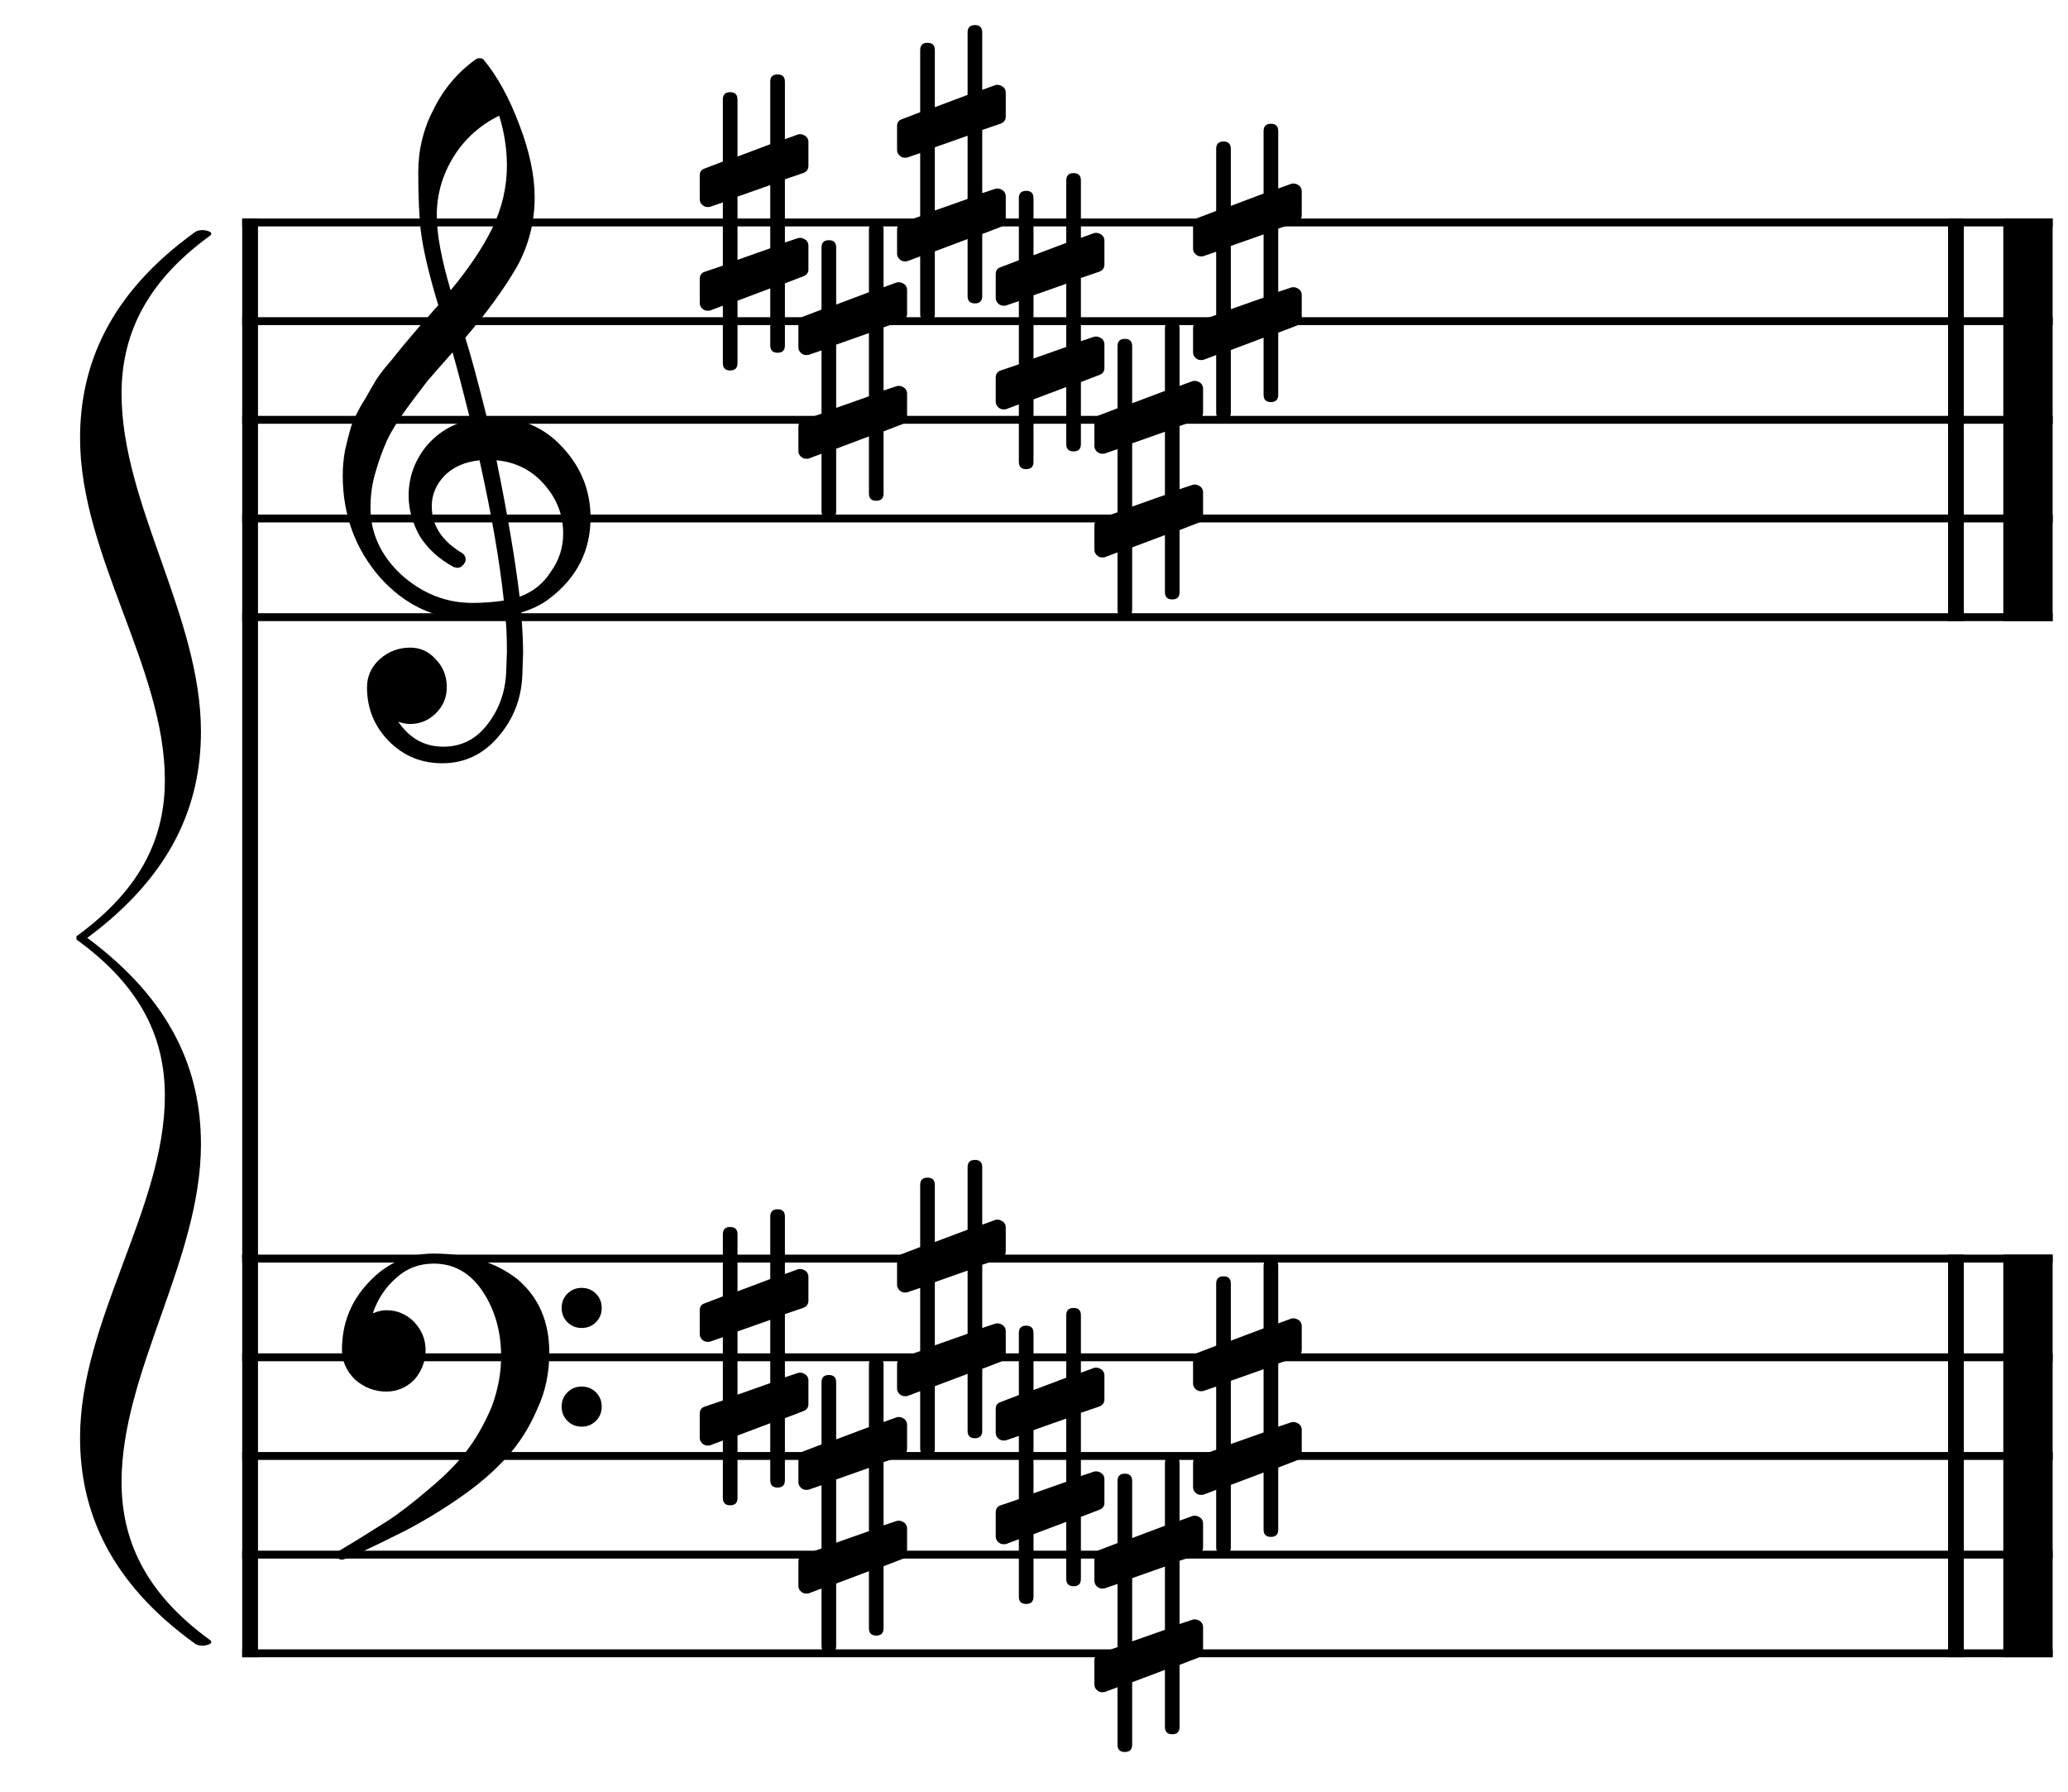 <?xml version="1.0" encoding="UTF-8" standalone="no"?>
<svg width="524px" height="454px" viewBox="0 0 524 454"
 xmlns="http://www.w3.org/2000/svg" xmlns:xlink="http://www.w3.org/1999/xlink" version="1.2" baseProfile="tiny">
<title>谱号</title>
<desc>Generated by MuseScore 3.3.4</desc>
<polyline class="" fill="none" stroke="#000000" stroke-width="4.00" stroke-linejoin="bevel" points="63.373,317.857 63.373,419.857"/>
<polyline class="" fill="none" stroke="#000000" stroke-width="4.00" stroke-linejoin="bevel" points="495.608,317.857 495.608,419.857"/>
<polyline class="" fill="none" stroke="#000000" stroke-width="12.50" stroke-linejoin="bevel" points="513.858,317.857 513.858,419.857"/>
<polyline class="" fill="none" stroke="#000000" stroke-width="4.00" stroke-linejoin="bevel" points="63.373,55.356 63.373,318.857"/>
<polyline class="" fill="none" stroke="#000000" stroke-width="4.00" stroke-linejoin="bevel" points="495.608,55.356 495.608,157.356"/>
<polyline class="" fill="none" stroke="#000000" stroke-width="12.50" stroke-linejoin="bevel" points="513.858,55.356 513.858,157.356"/>
<polyline class="" fill="none" stroke="#000000" stroke-width="2.00" stroke-linejoin="bevel" points="61.373,318.857 520.108,318.857"/>
<polyline class="" fill="none" stroke="#000000" stroke-width="2.00" stroke-linejoin="bevel" points="61.373,343.857 520.108,343.857"/>
<polyline class="" fill="none" stroke="#000000" stroke-width="2.00" stroke-linejoin="bevel" points="61.373,368.857 520.108,368.857"/>
<polyline class="" fill="none" stroke="#000000" stroke-width="2.00" stroke-linejoin="bevel" points="61.373,393.857 520.108,393.857"/>
<polyline class="" fill="none" stroke="#000000" stroke-width="2.00" stroke-linejoin="bevel" points="61.373,418.857 520.108,418.857"/>
<polyline class="" fill="none" stroke="#000000" stroke-width="2.00" stroke-linejoin="bevel" points="61.373,56.356 520.108,56.356"/>
<polyline class="" fill="none" stroke="#000000" stroke-width="2.00" stroke-linejoin="bevel" points="61.373,81.356 520.108,81.356"/>
<polyline class="" fill="none" stroke="#000000" stroke-width="2.00" stroke-linejoin="bevel" points="61.373,106.356 520.108,106.356"/>
<polyline class="" fill="none" stroke="#000000" stroke-width="2.00" stroke-linejoin="bevel" points="61.373,131.356 520.108,131.356"/>
<polyline class="" fill="none" stroke="#000000" stroke-width="2.00" stroke-linejoin="bevel" points="61.373,156.356 520.108,156.356"/>
<path class="" d="M143.775,334.97 C142.799,333.993 142.311,332.789 142.311,331.357 C142.311,329.924 142.799,328.72 143.775,327.743 C144.752,326.767 145.956,326.278 147.389,326.278 C148.821,326.278 150.025,326.767 151.002,327.743 C151.979,328.72 152.467,329.924 152.467,331.357 C152.467,332.789 151.979,333.993 151.002,334.97 C150.025,335.946 148.821,336.435 147.389,336.435 C145.956,336.435 144.752,335.946 143.775,334.97 M143.775,359.97 C142.799,358.993 142.311,357.789 142.311,356.357 C142.311,354.924 142.799,353.72 143.775,352.743 C144.752,351.767 145.956,351.278 147.389,351.278 C148.821,351.278 150.025,351.767 151.002,352.743 C151.979,353.72 152.467,354.924 152.467,356.357 C152.467,357.789 151.979,358.993 151.002,359.97 C150.025,360.946 148.821,361.435 147.389,361.435 C145.956,361.435 144.752,360.946 143.775,359.97 M109.889,317.587 C118.548,317.587 125.644,319.768 131.178,324.13 C136.516,328.687 139.186,334.872 139.186,342.685 C139.186,347.958 138.144,352.776 136.061,357.138 C134.107,361.695 131.536,365.732 128.346,369.247 C125.09,372.828 121.152,376.213 116.529,379.403 C112.037,382.528 107.415,385.328 102.662,387.802 C92.962,392.685 87.623,395.126 86.647,395.126 C85.8,395.126 85.377,394.703 85.377,393.857 C85.377,393.531 85.507,393.238 85.768,392.978 C89.088,391.025 93.157,388.518 97.975,385.458 C101.1,383.44 104.745,380.64 108.912,377.06 C112.949,373.674 116.074,370.484 118.287,367.489 C120.566,364.56 122.649,360.914 124.537,356.552 C126.165,352.19 126.979,347.893 126.979,343.661 C126.979,337.346 125.416,331.845 122.291,327.157 C119.166,322.47 115.032,320.126 109.889,320.126 C106.243,320.126 103.118,321.298 100.514,323.642 C97.714,326.051 95.696,329.078 94.459,332.724 C95.696,332.203 96.835,331.942 97.877,331.942 C100.611,331.942 102.955,332.919 104.908,334.872 C106.861,336.955 107.838,339.332 107.838,342.001 C107.838,344.801 106.894,347.307 105.006,349.521 C102.988,351.539 100.611,352.548 97.877,352.548 C94.947,352.548 92.311,351.539 89.967,349.521 C87.753,347.307 86.647,344.801 86.647,342.001 C86.647,335.295 88.925,329.566 93.482,324.814 C97.975,319.996 103.443,317.587 109.889,317.587"/>
<path class="" d="M123.365,105.77 C123.365,105.77 123.561,105.77 123.951,105.77 C124.212,105.705 124.439,105.673 124.635,105.673 C131.926,105.673 137.916,108.244 142.604,113.388 C147.291,118.466 149.635,124.39 149.635,131.161 C149.635,139.56 146.152,146.395 139.186,151.669 C137.363,153.101 134.986,154.273 132.057,155.185 C132.382,159.416 132.545,162.834 132.545,165.438 C132.545,165.959 132.48,167.847 132.35,171.102 C132.089,177.157 130.006,182.398 126.1,186.825 C122.324,191.187 117.636,193.368 112.037,193.368 C106.764,193.368 102.271,191.513 98.561,187.802 C94.85,184.026 92.994,179.468 92.994,174.13 C92.994,171.33 94.068,168.954 96.217,167.001 C98.43,165.048 101.002,164.071 103.932,164.071 C106.536,164.071 108.717,165.08 110.475,167.099 C112.298,168.987 113.209,171.33 113.209,174.13 C113.209,176.669 112.298,178.85 110.475,180.673 C108.652,182.496 106.471,183.407 103.932,183.407 C102.89,183.407 101.881,183.212 100.904,182.821 C103.769,187.053 107.577,189.169 112.33,189.169 C116.822,189.169 120.501,187.346 123.365,183.7 C126.36,179.924 127.988,175.53 128.248,170.517 C128.378,167.392 128.443,165.601 128.443,165.145 C128.443,161.5 128.313,158.505 128.053,156.161 C124.798,156.682 121.9,156.942 119.361,156.942 C110.312,156.942 102.597,153.362 96.217,146.2 C89.967,138.974 86.842,130.38 86.842,120.419 C86.842,118.336 87.037,116.22 87.428,114.071 C87.818,112.313 88.307,110.393 88.893,108.31 C89.218,107.138 90.097,105.25 91.529,102.645 C92.05,101.864 92.636,100.888 93.287,99.716 C93.938,98.544 94.394,97.763 94.654,97.372 C95.305,96.07 96.575,94.312 98.463,92.099 C98.984,91.513 99.521,90.862 100.074,90.145 C100.628,89.429 101.1,88.843 101.49,88.388 C101.881,87.932 102.174,87.574 102.369,87.313 C102.564,87.053 104.029,85.328 106.764,82.138 C107.415,81.487 108.049,80.787 108.668,80.038 C109.286,79.289 109.791,78.703 110.182,78.28 C110.572,77.857 110.865,77.548 111.061,77.353 C108.717,69.605 107.252,63.42 106.666,58.798 C106.21,55.087 105.982,50.009 105.982,43.563 C105.982,37.899 107.284,32.593 109.889,27.645 C112.428,22.502 115.976,18.303 120.533,15.048 C120.794,14.852 121.119,14.755 121.51,14.755 C121.965,14.755 122.291,14.852 122.486,15.048 C126.002,19.28 129.029,24.781 131.568,31.552 C134.173,38.322 135.475,44.475 135.475,50.009 C135.475,56.259 133.977,62.118 130.982,67.587 C127.597,73.381 123.235,79.371 117.896,85.556 C119.264,89.853 121.087,96.591 123.365,105.77 M131.666,151.181 C135.051,149.944 137.688,147.828 139.576,144.833 C141.659,141.968 142.701,138.746 142.701,135.165 C142.701,130.543 141.139,126.441 138.014,122.86 C134.824,119.149 130.755,117.066 125.807,116.61 C128.606,130.347 130.559,141.871 131.666,151.181 M93.873,128.622 C93.873,135.067 96.477,140.731 101.686,145.614 C107.024,150.367 113.014,152.743 119.654,152.743 C122.389,152.743 125.058,152.548 127.662,152.157 C126.62,142.261 124.57,130.412 121.51,116.61 C117.799,117.001 114.837,118.303 112.623,120.517 C110.475,122.795 109.4,125.367 109.4,128.231 C109.4,133.179 112.037,137.183 117.311,140.243 C117.766,140.699 117.994,141.187 117.994,141.708 C117.994,142.229 117.766,142.717 117.311,143.173 C116.92,143.629 116.432,143.856 115.846,143.856 C115.781,143.856 115.488,143.791 114.967,143.661 C111.256,141.643 108.391,139.039 106.373,135.849 C104.485,132.463 103.541,129.045 103.541,125.595 C103.541,121.102 104.941,117.033 107.74,113.388 C110.67,109.742 114.479,107.398 119.166,106.356 C117.343,99.065 115.846,93.368 114.674,89.267 C113.632,90.438 112.379,91.854 110.914,93.515 C109.449,95.175 108.587,96.168 108.326,96.493 C105.982,99.553 104.192,101.929 102.955,103.622 C100.742,106.682 99.114,109.319 98.072,111.532 C96.966,114.006 95.989,116.708 95.143,119.638 C94.296,122.437 93.873,125.432 93.873,128.622 M126.49,29.306 C121.607,31.715 117.766,35.165 114.967,39.657 C112.102,44.28 110.67,49.26 110.67,54.599 C110.67,59.286 111.842,65.601 114.186,73.544 C118.873,67.88 122.389,62.639 124.732,57.821 C127.206,52.743 128.443,47.437 128.443,41.903 C128.443,37.737 127.792,33.537 126.49,29.306"/>
<path class="" d="M323.885,387.509 C323.885,388.746 323.266,389.364 322.029,389.364 C320.792,389.364 320.174,388.746 320.174,387.509 L320.174,373.056 L311.873,376.181 L311.873,392.001 C311.873,393.238 311.255,393.857 310.018,393.857 C308.781,393.857 308.162,393.238 308.162,392.001 L308.162,377.45 L305.037,378.622 C304.972,378.687 304.712,378.72 304.256,378.72 C303.735,378.72 303.279,378.525 302.889,378.134 C302.498,377.743 302.303,377.288 302.303,376.767 L302.303,370.712 C302.303,369.735 302.726,369.117 303.572,368.857 L308.162,367.294 L308.162,351.278 L305.037,352.353 C304.972,352.418 304.712,352.45 304.256,352.45 C303.735,352.45 303.279,352.255 302.889,351.864 C302.498,351.474 302.303,351.018 302.303,350.497 L302.303,344.442 C302.303,343.531 302.726,342.945 303.572,342.685 L308.162,340.927 L308.162,325.204 C308.162,323.967 308.781,323.349 310.018,323.349 C311.255,323.349 311.873,323.967 311.873,325.204 L311.873,339.657 L320.174,336.532 L320.174,320.712 C320.174,319.475 320.792,318.857 322.029,318.857 C323.266,318.857 323.885,319.475 323.885,320.712 L323.885,335.263 L327.108,334.091 C327.173,334.026 327.401,333.993 327.791,333.993 C328.247,333.993 328.735,334.189 329.256,334.579 C329.647,334.97 329.842,335.426 329.842,335.946 L329.842,342.001 C329.842,342.913 329.386,343.531 328.475,343.857 L323.885,345.419 L323.885,361.435 L327.108,360.36 C327.173,360.295 327.401,360.263 327.791,360.263 C328.247,360.263 328.735,360.458 329.256,360.849 C329.647,361.239 329.842,361.695 329.842,362.216 L329.842,368.271 C329.842,369.117 329.386,369.703 328.475,370.028 L323.885,371.786 L323.885,387.509 M320.174,346.884 L311.873,349.814 L311.873,365.829 L320.174,362.9 L320.174,346.884 "/>
<path class="" d="M298.885,437.509 C298.885,438.746 298.266,439.364 297.029,439.364 C295.792,439.364 295.174,438.746 295.174,437.509 L295.174,423.056 L286.873,426.181 L286.873,442.001 C286.873,443.238 286.255,443.857 285.018,443.857 C283.781,443.857 283.162,443.238 283.162,442.001 L283.162,427.45 L280.037,428.622 C279.972,428.687 279.712,428.72 279.256,428.72 C278.735,428.72 278.279,428.525 277.889,428.134 C277.498,427.743 277.303,427.288 277.303,426.767 L277.303,420.712 C277.303,419.735 277.726,419.117 278.572,418.857 L283.162,417.294 L283.162,401.278 L280.037,402.353 C279.972,402.418 279.712,402.45 279.256,402.45 C278.735,402.45 278.279,402.255 277.889,401.864 C277.498,401.474 277.303,401.018 277.303,400.497 L277.303,394.443 C277.303,393.531 277.726,392.945 278.572,392.685 L283.162,390.927 L283.162,375.204 C283.162,373.967 283.781,373.349 285.018,373.349 C286.255,373.349 286.873,373.967 286.873,375.204 L286.873,389.657 L295.174,386.532 L295.174,370.712 C295.174,369.475 295.792,368.857 297.029,368.857 C298.266,368.857 298.885,369.475 298.885,370.712 L298.885,385.263 L302.108,384.091 C302.173,384.026 302.401,383.993 302.791,383.993 C303.247,383.993 303.735,384.189 304.256,384.579 C304.647,384.97 304.842,385.426 304.842,385.946 L304.842,392.001 C304.842,392.913 304.386,393.531 303.475,393.857 L298.885,395.419 L298.885,411.435 L302.108,410.36 C302.173,410.295 302.401,410.263 302.791,410.263 C303.247,410.263 303.735,410.458 304.256,410.849 C304.647,411.239 304.842,411.695 304.842,412.216 L304.842,418.271 C304.842,419.117 304.386,419.703 303.475,420.028 L298.885,421.786 L298.885,437.509 M295.174,396.884 L286.873,399.814 L286.873,415.829 L295.174,412.9 L295.174,396.884 "/>
<path class="" d="M273.885,400.009 C273.885,401.246 273.266,401.864 272.029,401.864 C270.792,401.864 270.174,401.246 270.174,400.009 L270.174,385.556 L261.873,388.681 L261.873,404.501 C261.873,405.738 261.255,406.357 260.018,406.357 C258.781,406.357 258.162,405.738 258.162,404.501 L258.162,389.95 L255.037,391.122 C254.972,391.187 254.712,391.22 254.256,391.22 C253.735,391.22 253.279,391.025 252.889,390.634 C252.498,390.243 252.303,389.788 252.303,389.267 L252.303,383.212 C252.303,382.235 252.726,381.617 253.572,381.357 L258.162,379.794 L258.162,363.778 L255.037,364.853 C254.972,364.918 254.712,364.95 254.256,364.95 C253.735,364.95 253.279,364.755 252.889,364.364 C252.498,363.974 252.303,363.518 252.303,362.997 L252.303,356.942 C252.303,356.031 252.726,355.445 253.572,355.185 L258.162,353.427 L258.162,337.704 C258.162,336.467 258.781,335.849 260.018,335.849 C261.255,335.849 261.873,336.467 261.873,337.704 L261.873,352.157 L270.174,349.032 L270.174,333.212 C270.174,331.975 270.792,331.357 272.029,331.357 C273.266,331.357 273.885,331.975 273.885,333.212 L273.885,347.763 L277.108,346.591 C277.173,346.526 277.4,346.493 277.791,346.493 C278.247,346.493 278.735,346.689 279.256,347.079 C279.647,347.47 279.842,347.926 279.842,348.446 L279.842,354.501 C279.842,355.413 279.386,356.031 278.475,356.357 L273.885,357.919 L273.885,373.935 L277.108,372.86 C277.173,372.795 277.4,372.763 277.791,372.763 C278.247,372.763 278.735,372.958 279.256,373.349 C279.647,373.739 279.842,374.195 279.842,374.716 L279.842,380.771 C279.842,381.617 279.386,382.203 278.475,382.528 L273.885,384.286 L273.885,400.009 M270.174,359.384 L261.873,362.314 L261.873,378.329 L270.174,375.4 L270.174,359.384 "/>
<path class="" d="M248.885,362.509 C248.885,363.746 248.266,364.364 247.029,364.364 C245.792,364.364 245.174,363.746 245.174,362.509 L245.174,348.056 L236.873,351.181 L236.873,367.001 C236.873,368.238 236.255,368.857 235.018,368.857 C233.781,368.857 233.162,368.238 233.162,367.001 L233.162,352.45 L230.037,353.622 C229.972,353.687 229.712,353.72 229.256,353.72 C228.735,353.72 228.279,353.524 227.889,353.134 C227.498,352.743 227.303,352.288 227.303,351.767 L227.303,345.712 C227.303,344.735 227.726,344.117 228.572,343.857 L233.162,342.294 L233.162,326.278 L230.037,327.353 C229.972,327.418 229.712,327.45 229.256,327.45 C228.735,327.45 228.279,327.255 227.889,326.864 C227.498,326.474 227.303,326.018 227.303,325.497 L227.303,319.442 C227.303,318.531 227.726,317.945 228.572,317.685 L233.162,315.927 L233.162,300.204 C233.162,298.967 233.781,298.349 235.018,298.349 C236.255,298.349 236.873,298.967 236.873,300.204 L236.873,314.657 L245.174,311.532 L245.174,295.712 C245.174,294.475 245.792,293.857 247.029,293.857 C248.266,293.857 248.885,294.475 248.885,295.712 L248.885,310.263 L252.108,309.091 C252.173,309.026 252.4,308.993 252.791,308.993 C253.247,308.993 253.735,309.189 254.256,309.579 C254.647,309.97 254.842,310.426 254.842,310.946 L254.842,317.001 C254.842,317.913 254.386,318.531 253.475,318.857 L248.885,320.419 L248.885,336.435 L252.108,335.36 C252.173,335.295 252.4,335.263 252.791,335.263 C253.247,335.263 253.735,335.458 254.256,335.849 C254.647,336.239 254.842,336.695 254.842,337.216 L254.842,343.271 C254.842,344.117 254.386,344.703 253.475,345.028 L248.885,346.786 L248.885,362.509 M245.174,321.884 L236.873,324.814 L236.873,340.829 L245.174,337.899 L245.174,321.884 "/>
<path class="" d="M223.885,412.509 C223.885,413.746 223.266,414.364 222.029,414.364 C220.792,414.364 220.174,413.746 220.174,412.509 L220.174,398.056 L211.873,401.181 L211.873,417.001 C211.873,418.238 211.255,418.857 210.018,418.857 C208.781,418.857 208.162,418.238 208.162,417.001 L208.162,402.45 L205.037,403.622 C204.972,403.687 204.712,403.72 204.256,403.72 C203.735,403.72 203.279,403.525 202.889,403.134 C202.498,402.743 202.303,402.288 202.303,401.767 L202.303,395.712 C202.303,394.735 202.726,394.117 203.572,393.857 L208.162,392.294 L208.162,376.278 L205.037,377.353 C204.972,377.418 204.712,377.45 204.256,377.45 C203.735,377.45 203.279,377.255 202.889,376.864 C202.498,376.474 202.303,376.018 202.303,375.497 L202.303,369.442 C202.303,368.531 202.726,367.945 203.572,367.685 L208.162,365.927 L208.162,350.204 C208.162,348.967 208.781,348.349 210.018,348.349 C211.255,348.349 211.873,348.967 211.873,350.204 L211.873,364.657 L220.174,361.532 L220.174,345.712 C220.174,344.475 220.792,343.857 222.029,343.857 C223.266,343.857 223.885,344.475 223.885,345.712 L223.885,360.263 L227.107,359.091 C227.173,359.026 227.4,358.993 227.791,358.993 C228.247,358.993 228.735,359.189 229.256,359.579 C229.647,359.97 229.842,360.426 229.842,360.946 L229.842,367.001 C229.842,367.913 229.386,368.531 228.475,368.857 L223.885,370.419 L223.885,386.435 L227.107,385.36 C227.173,385.295 227.4,385.263 227.791,385.263 C228.247,385.263 228.735,385.458 229.256,385.849 C229.647,386.239 229.842,386.695 229.842,387.216 L229.842,393.271 C229.842,394.117 229.386,394.703 228.475,395.028 L223.885,396.786 L223.885,412.509 M220.174,371.884 L211.873,374.814 L211.873,390.829 L220.174,387.9 L220.174,371.884 "/>
<path class="" d="M198.885,375.009 C198.885,376.246 198.266,376.864 197.029,376.864 C195.792,376.864 195.174,376.246 195.174,375.009 L195.174,360.556 L186.873,363.681 L186.873,379.501 C186.873,380.738 186.255,381.357 185.018,381.357 C183.781,381.357 183.162,380.738 183.162,379.501 L183.162,364.95 L180.037,366.122 C179.972,366.187 179.712,366.22 179.256,366.22 C178.735,366.22 178.279,366.025 177.889,365.634 C177.498,365.243 177.303,364.788 177.303,364.267 L177.303,358.212 C177.303,357.235 177.726,356.617 178.572,356.357 L183.162,354.794 L183.162,338.778 L180.037,339.853 C179.972,339.918 179.712,339.95 179.256,339.95 C178.735,339.95 178.279,339.755 177.889,339.364 C177.498,338.974 177.303,338.518 177.303,337.997 L177.303,331.942 C177.303,331.031 177.726,330.445 178.572,330.185 L183.162,328.427 L183.162,312.704 C183.162,311.467 183.781,310.849 185.018,310.849 C186.255,310.849 186.873,311.467 186.873,312.704 L186.873,327.157 L195.174,324.032 L195.174,308.212 C195.174,306.975 195.792,306.357 197.029,306.357 C198.266,306.357 198.885,306.975 198.885,308.212 L198.885,322.763 L202.107,321.591 C202.173,321.526 202.4,321.493 202.791,321.493 C203.247,321.493 203.735,321.689 204.256,322.079 C204.647,322.47 204.842,322.926 204.842,323.446 L204.842,329.501 C204.842,330.413 204.386,331.031 203.475,331.357 L198.885,332.919 L198.885,348.935 L202.107,347.86 C202.173,347.795 202.4,347.763 202.791,347.763 C203.247,347.763 203.735,347.958 204.256,348.349 C204.647,348.739 204.842,349.195 204.842,349.716 L204.842,355.771 C204.842,356.617 204.386,357.203 203.475,357.528 L198.885,359.286 L198.885,375.009 M195.174,334.384 L186.873,337.314 L186.873,353.329 L195.174,350.4 L195.174,334.384 "/>
<path class="" d="M323.885,100.009 C323.885,101.246 323.266,101.864 322.029,101.864 C320.792,101.864 320.174,101.246 320.174,100.009 L320.174,85.556 L311.873,88.681 L311.873,104.501 C311.873,105.738 311.255,106.356 310.018,106.356 C308.781,106.356 308.162,105.738 308.162,104.501 L308.162,89.95 L305.037,91.122 C304.972,91.187 304.712,91.22 304.256,91.22 C303.735,91.22 303.279,91.024 302.889,90.634 C302.498,90.243 302.303,89.787 302.303,89.266 L302.303,83.212 C302.303,82.235 302.726,81.617 303.572,81.356 L308.162,79.794 L308.162,63.778 L305.037,64.853 C304.972,64.918 304.712,64.95 304.256,64.95 C303.735,64.95 303.279,64.755 302.889,64.364 C302.498,63.974 302.303,63.518 302.303,62.997 L302.303,56.942 C302.303,56.031 302.726,55.445 303.572,55.184 L308.162,53.427 L308.162,37.704 C308.162,36.467 308.781,35.849 310.018,35.849 C311.255,35.849 311.873,36.467 311.873,37.704 L311.873,52.157 L320.174,49.032 L320.174,33.212 C320.174,31.975 320.792,31.356 322.029,31.356 C323.266,31.356 323.885,31.975 323.885,33.212 L323.885,47.763 L327.108,46.591 C327.173,46.526 327.401,46.493 327.791,46.493 C328.247,46.493 328.735,46.688 329.256,47.079 C329.647,47.47 329.842,47.925 329.842,48.446 L329.842,54.501 C329.842,55.412 329.386,56.031 328.475,56.356 L323.885,57.919 L323.885,73.934 L327.108,72.86 C327.173,72.795 327.401,72.763 327.791,72.763 C328.247,72.763 328.735,72.958 329.256,73.349 C329.647,73.739 329.842,74.195 329.842,74.716 L329.842,80.77 C329.842,81.617 329.386,82.203 328.475,82.528 L323.885,84.286 L323.885,100.009 M320.174,59.384 L311.873,62.313 L311.873,78.329 L320.174,75.399 L320.174,59.384 "/>
<path class="" d="M298.885,150.009 C298.885,151.246 298.266,151.864 297.029,151.864 C295.792,151.864 295.174,151.246 295.174,150.009 L295.174,135.556 L286.873,138.681 L286.873,154.501 C286.873,155.738 286.255,156.356 285.018,156.356 C283.781,156.356 283.162,155.738 283.162,154.501 L283.162,139.95 L280.037,141.122 C279.972,141.187 279.712,141.22 279.256,141.22 C278.735,141.22 278.279,141.024 277.889,140.634 C277.498,140.243 277.303,139.787 277.303,139.267 L277.303,133.212 C277.303,132.235 277.726,131.617 278.572,131.356 L283.162,129.794 L283.162,113.778 L280.037,114.852 C279.972,114.918 279.712,114.95 279.256,114.95 C278.735,114.95 278.279,114.755 277.889,114.364 C277.498,113.974 277.303,113.518 277.303,112.997 L277.303,106.942 C277.303,106.031 277.726,105.445 278.572,105.185 L283.162,103.427 L283.162,87.704 C283.162,86.467 283.781,85.849 285.018,85.849 C286.255,85.849 286.873,86.467 286.873,87.704 L286.873,102.157 L295.174,99.032 L295.174,83.212 C295.174,81.975 295.792,81.356 297.029,81.356 C298.266,81.356 298.885,81.975 298.885,83.212 L298.885,97.763 L302.108,96.591 C302.173,96.526 302.401,96.493 302.791,96.493 C303.247,96.493 303.735,96.688 304.256,97.079 C304.647,97.47 304.842,97.925 304.842,98.446 L304.842,104.501 C304.842,105.412 304.386,106.031 303.475,106.356 L298.885,107.919 L298.885,123.935 L302.108,122.86 C302.173,122.795 302.401,122.763 302.791,122.763 C303.247,122.763 303.735,122.958 304.256,123.349 C304.647,123.739 304.842,124.195 304.842,124.716 L304.842,130.77 C304.842,131.617 304.386,132.203 303.475,132.528 L298.885,134.286 L298.885,150.009 M295.174,109.384 L286.873,112.313 L286.873,128.329 L295.174,125.399 L295.174,109.384 "/>
<path class="" d="M273.885,112.509 C273.885,113.746 273.266,114.364 272.029,114.364 C270.792,114.364 270.174,113.746 270.174,112.509 L270.174,98.056 L261.873,101.181 L261.873,117.001 C261.873,118.238 261.255,118.856 260.018,118.856 C258.781,118.856 258.162,118.238 258.162,117.001 L258.162,102.45 L255.037,103.622 C254.972,103.687 254.712,103.72 254.256,103.72 C253.735,103.72 253.279,103.524 252.889,103.134 C252.498,102.743 252.303,102.287 252.303,101.767 L252.303,95.712 C252.303,94.735 252.726,94.117 253.572,93.856 L258.162,92.294 L258.162,76.278 L255.037,77.353 C254.972,77.418 254.712,77.45 254.256,77.45 C253.735,77.45 253.279,77.255 252.889,76.864 C252.498,76.474 252.303,76.018 252.303,75.497 L252.303,69.442 C252.303,68.531 252.726,67.945 253.572,67.684 L258.162,65.927 L258.162,50.204 C258.162,48.967 258.781,48.349 260.018,48.349 C261.255,48.349 261.873,48.967 261.873,50.204 L261.873,64.657 L270.174,61.532 L270.174,45.712 C270.174,44.475 270.792,43.856 272.029,43.856 C273.266,43.856 273.885,44.475 273.885,45.712 L273.885,60.263 L277.108,59.091 C277.173,59.026 277.4,58.993 277.791,58.993 C278.247,58.993 278.735,59.188 279.256,59.579 C279.647,59.97 279.842,60.425 279.842,60.946 L279.842,67.001 C279.842,67.912 279.386,68.531 278.475,68.856 L273.885,70.419 L273.885,86.434 L277.108,85.36 C277.173,85.295 277.4,85.263 277.791,85.263 C278.247,85.263 278.735,85.458 279.256,85.849 C279.647,86.239 279.842,86.695 279.842,87.216 L279.842,93.27 C279.842,94.117 279.386,94.703 278.475,95.028 L273.885,96.786 L273.885,112.509 M270.174,71.884 L261.873,74.813 L261.873,90.829 L270.174,87.899 L270.174,71.884 "/>
<path class="" d="M248.885,75.009 C248.885,76.246 248.266,76.864 247.029,76.864 C245.792,76.864 245.174,76.246 245.174,75.009 L245.174,60.556 L236.873,63.681 L236.873,79.501 C236.873,80.738 236.255,81.356 235.018,81.356 C233.781,81.356 233.162,80.738 233.162,79.501 L233.162,64.95 L230.037,66.122 C229.972,66.187 229.712,66.22 229.256,66.22 C228.735,66.22 228.279,66.024 227.889,65.634 C227.498,65.243 227.303,64.787 227.303,64.266 L227.303,58.212 C227.303,57.235 227.726,56.617 228.572,56.356 L233.162,54.794 L233.162,38.778 L230.037,39.852 C229.972,39.917 229.712,39.95 229.256,39.95 C228.735,39.95 228.279,39.755 227.889,39.364 C227.498,38.974 227.303,38.518 227.303,37.997 L227.303,31.942 C227.303,31.031 227.726,30.445 228.572,30.184 L233.162,28.427 L233.162,12.704 C233.162,11.467 233.781,10.848 235.018,10.848 C236.255,10.848 236.873,11.467 236.873,12.704 L236.873,27.157 L245.174,24.032 L245.174,8.212 C245.174,6.975 245.792,6.356 247.029,6.356 C248.266,6.356 248.885,6.975 248.885,8.212 L248.885,22.763 L252.108,21.591 C252.173,21.526 252.4,21.493 252.791,21.493 C253.247,21.493 253.735,21.688 254.256,22.079 C254.647,22.47 254.842,22.925 254.842,23.446 L254.842,29.501 C254.842,30.412 254.386,31.031 253.475,31.356 L248.885,32.919 L248.885,48.934 L252.108,47.86 C252.173,47.795 252.4,47.763 252.791,47.763 C253.247,47.763 253.735,47.958 254.256,48.349 C254.647,48.739 254.842,49.195 254.842,49.716 L254.842,55.77 C254.842,56.617 254.386,57.203 253.475,57.528 L248.885,59.286 L248.885,75.009 M245.174,34.384 L236.873,37.313 L236.873,53.329 L245.174,50.399 L245.174,34.384 "/>
<path class="" d="M223.885,125.009 C223.885,126.246 223.266,126.864 222.029,126.864 C220.792,126.864 220.174,126.246 220.174,125.009 L220.174,110.556 L211.873,113.681 L211.873,129.501 C211.873,130.738 211.255,131.356 210.018,131.356 C208.781,131.356 208.162,130.738 208.162,129.501 L208.162,114.95 L205.037,116.122 C204.972,116.187 204.712,116.22 204.256,116.22 C203.735,116.22 203.279,116.024 202.889,115.634 C202.498,115.243 202.303,114.787 202.303,114.267 L202.303,108.212 C202.303,107.235 202.726,106.617 203.572,106.356 L208.162,104.794 L208.162,88.778 L205.037,89.853 C204.972,89.918 204.712,89.95 204.256,89.95 C203.735,89.95 203.279,89.755 202.889,89.364 C202.498,88.974 202.303,88.518 202.303,87.997 L202.303,81.942 C202.303,81.031 202.726,80.445 203.572,80.184 L208.162,78.427 L208.162,62.704 C208.162,61.467 208.781,60.849 210.018,60.849 C211.255,60.849 211.873,61.467 211.873,62.704 L211.873,77.157 L220.174,74.032 L220.174,58.212 C220.174,56.975 220.792,56.356 222.029,56.356 C223.266,56.356 223.885,56.975 223.885,58.212 L223.885,72.763 L227.107,71.591 C227.173,71.526 227.4,71.493 227.791,71.493 C228.247,71.493 228.735,71.688 229.256,72.079 C229.647,72.47 229.842,72.925 229.842,73.446 L229.842,79.501 C229.842,80.412 229.386,81.031 228.475,81.356 L223.885,82.919 L223.885,98.934 L227.107,97.86 C227.173,97.795 227.4,97.763 227.791,97.763 C228.247,97.763 228.735,97.958 229.256,98.349 C229.647,98.739 229.842,99.195 229.842,99.716 L229.842,105.77 C229.842,106.617 229.386,107.203 228.475,107.528 L223.885,109.286 L223.885,125.009 M220.174,84.384 L211.873,87.313 L211.873,103.329 L220.174,100.399 L220.174,84.384 "/>
<path class="" d="M198.885,87.509 C198.885,88.746 198.266,89.364 197.029,89.364 C195.792,89.364 195.174,88.746 195.174,87.509 L195.174,73.056 L186.873,76.181 L186.873,92.001 C186.873,93.238 186.255,93.856 185.018,93.856 C183.781,93.856 183.162,93.238 183.162,92.001 L183.162,77.45 L180.037,78.622 C179.972,78.687 179.712,78.72 179.256,78.72 C178.735,78.72 178.279,78.524 177.889,78.134 C177.498,77.743 177.303,77.287 177.303,76.766 L177.303,70.712 C177.303,69.735 177.726,69.117 178.572,68.856 L183.162,67.294 L183.162,51.278 L180.037,52.352 C179.972,52.418 179.712,52.45 179.256,52.45 C178.735,52.45 178.279,52.255 177.889,51.864 C177.498,51.474 177.303,51.018 177.303,50.497 L177.303,44.442 C177.303,43.531 177.726,42.945 178.572,42.684 L183.162,40.927 L183.162,25.204 C183.162,23.967 183.781,23.349 185.018,23.349 C186.255,23.349 186.873,23.967 186.873,25.204 L186.873,39.657 L195.174,36.532 L195.174,20.712 C195.174,19.475 195.792,18.856 197.029,18.856 C198.266,18.856 198.885,19.475 198.885,20.712 L198.885,35.263 L202.107,34.091 C202.173,34.026 202.4,33.993 202.791,33.993 C203.247,33.993 203.735,34.188 204.256,34.579 C204.647,34.97 204.842,35.425 204.842,35.946 L204.842,42.001 C204.842,42.912 204.386,43.531 203.475,43.856 L198.885,45.419 L198.885,61.434 L202.107,60.36 C202.173,60.295 202.4,60.263 202.791,60.263 C203.247,60.263 203.735,60.458 204.256,60.849 C204.647,61.239 204.842,61.695 204.842,62.216 L204.842,68.27 C204.842,69.117 204.386,69.703 203.475,70.028 L198.885,71.786 L198.885,87.509 M195.174,46.884 L186.873,49.813 L186.873,65.829 L195.174,62.899 L195.174,46.884 "/>
<path class="" fill-rule="evenodd" d="M50.916,185.325 C50.916,156.12 30.802,127.733 30.802,99.754 C30.802,85.663 36.287,71.98 53.202,59.726 C53.43,59.573 53.544,59.318 53.544,59.164 C53.544,58.705 52.287,58.297 51.373,58.297 C50.916,58.297 50.116,58.348 49.544,58.705 C27.602,74.43 20.287,92.606 20.287,110.987 C20.287,140.599 41.773,169.191 41.773,197.578 C41.773,211.67 36.287,224.944 19.373,237.198 L19.373,237.606 L19.373,238.015 C36.287,250.268 41.773,263.543 41.773,277.635 C41.773,306.022 20.287,334.614 20.287,364.226 C20.287,382.607 27.602,400.783 49.544,416.508 C50.116,416.865 50.916,416.916 51.373,416.916 C52.287,416.916 53.544,416.508 53.544,416.048 C53.544,415.895 53.43,415.64 53.202,415.487 C36.287,403.233 30.802,389.55 30.802,375.459 C30.802,347.48 50.916,319.092 50.916,289.888 C50.916,271.304 43.602,253.536 22.116,237.606 C43.602,221.677 50.916,203.909 50.916,185.325"/>
</svg>

